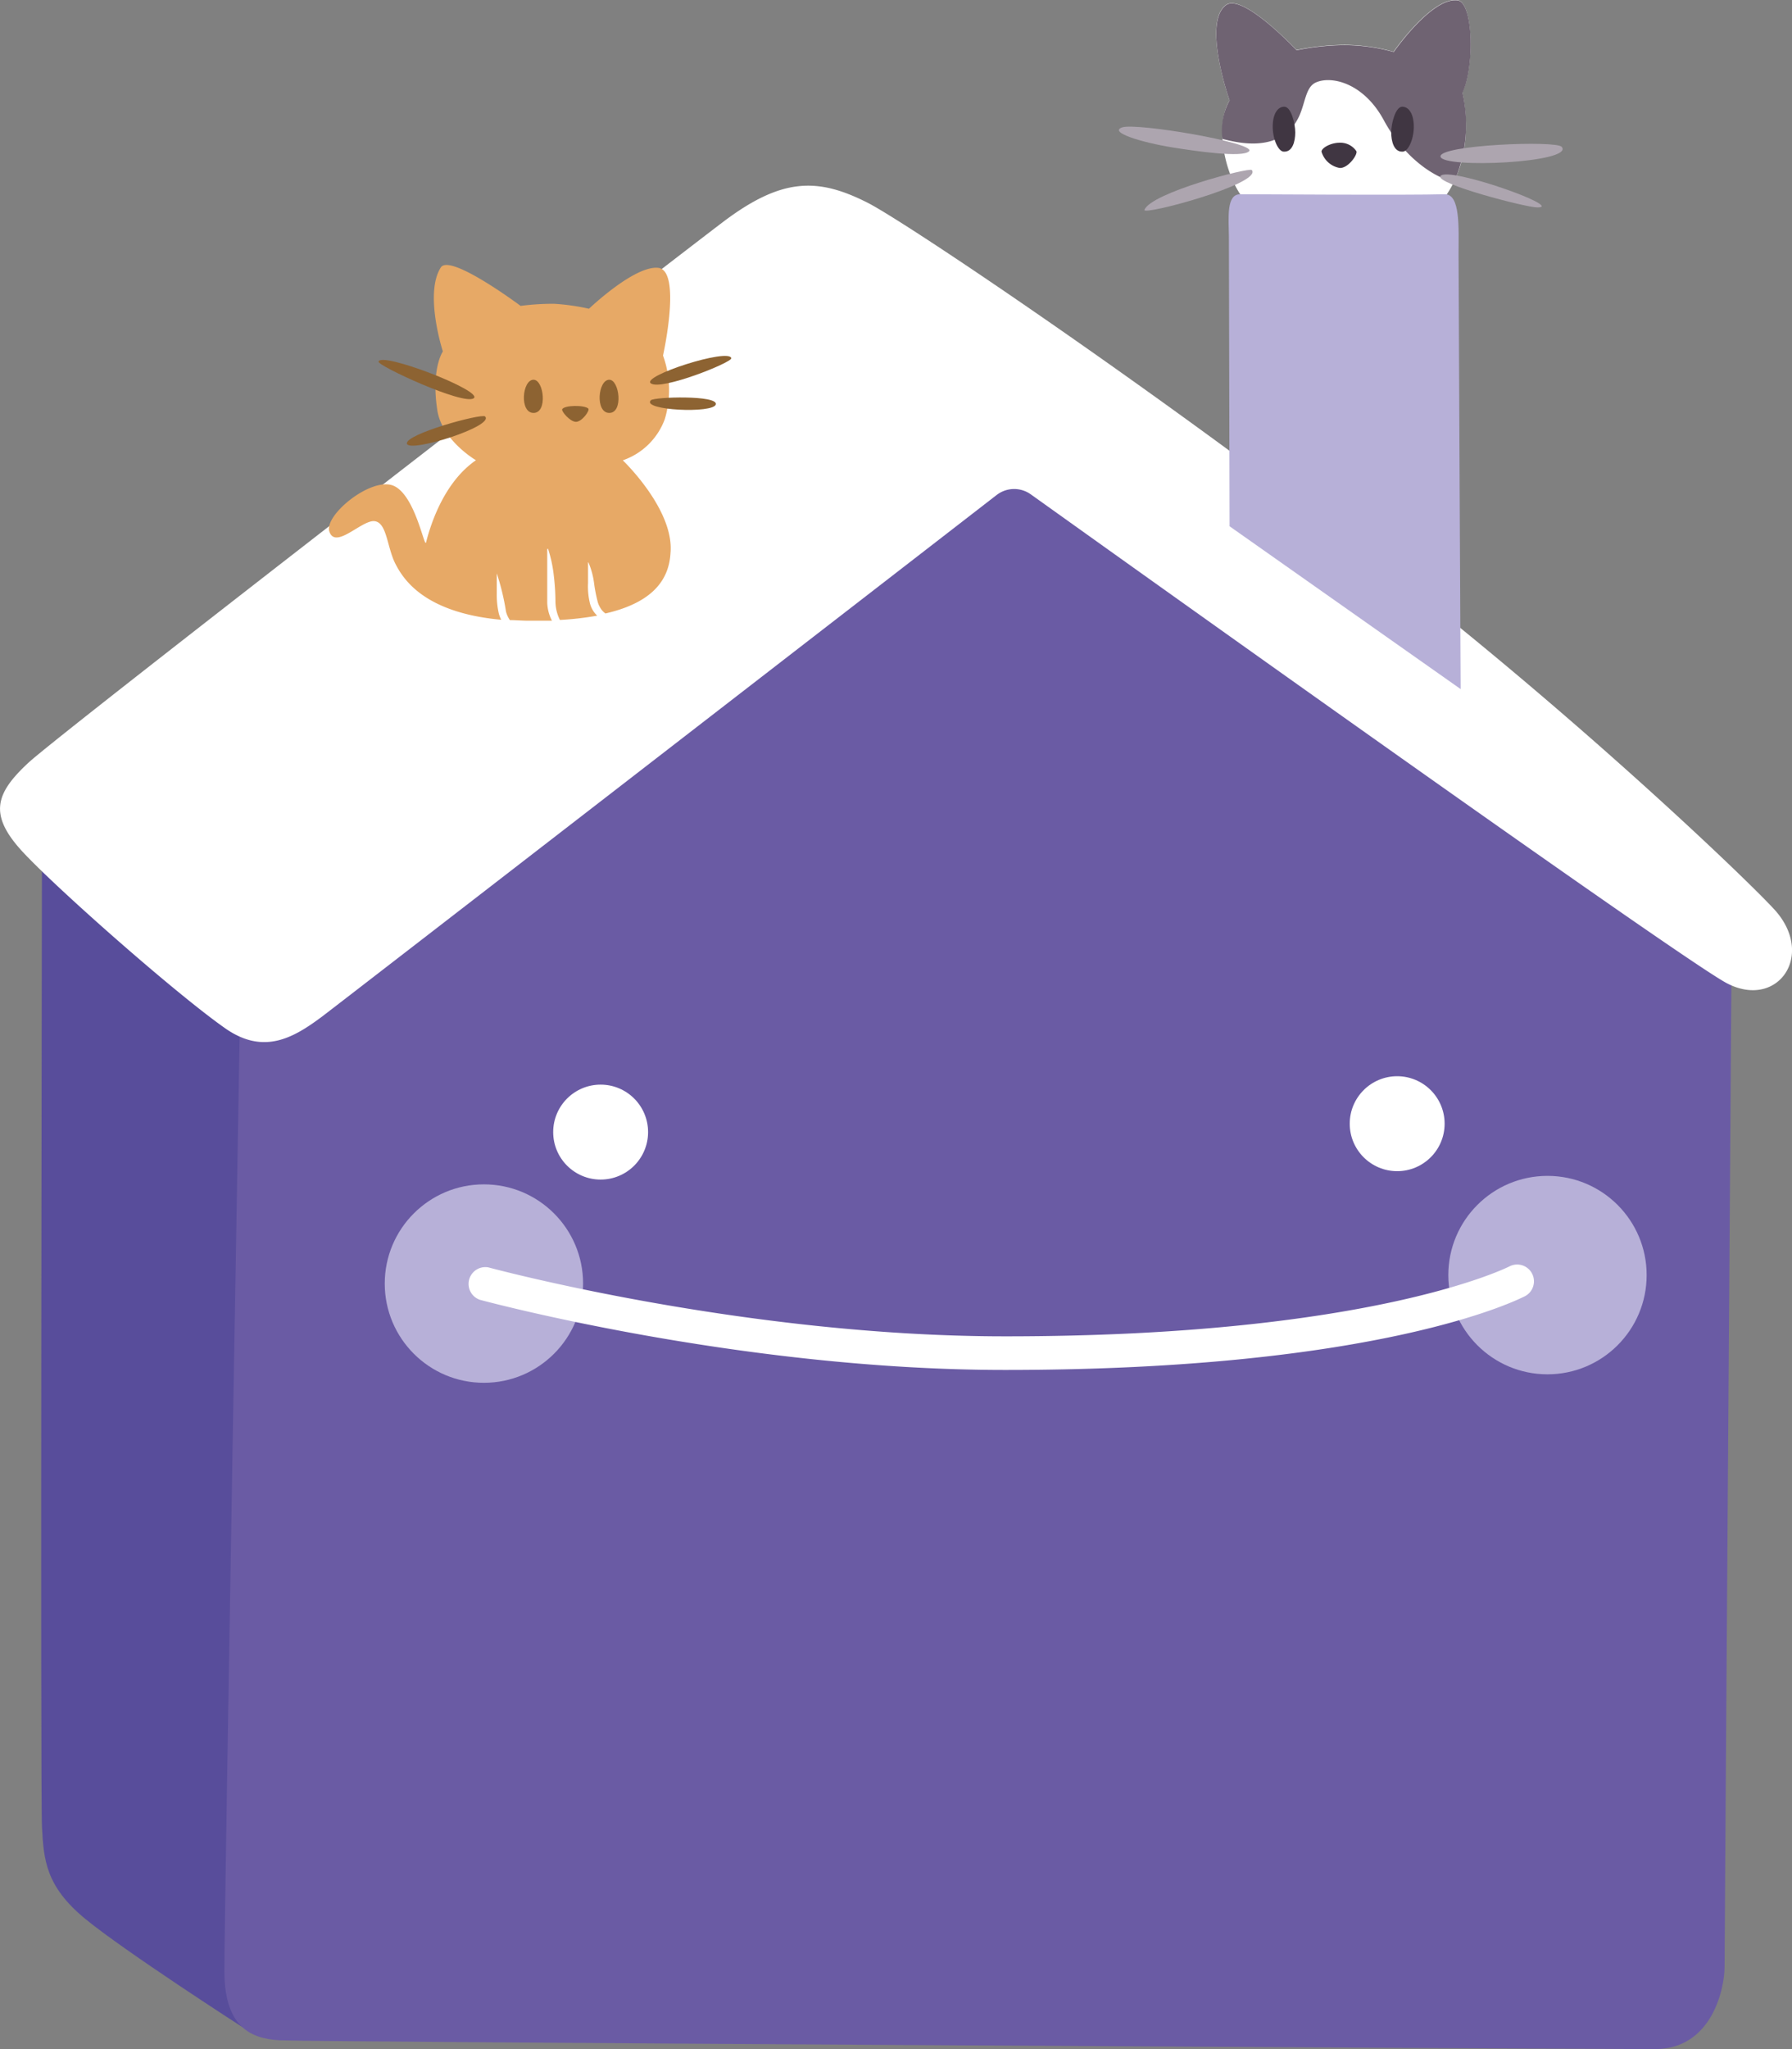 <svg id="Layer_1" data-name="Layer 1" xmlns="http://www.w3.org/2000/svg" viewBox="0 0 213.41 243.9"><rect x="0" y="0" width="213.41" height="243.9" fill="#808080" stroke="none"/><defs><style>.cls-1{fill:#584d9b;}.cls-2{fill:#6a5ba4;}.cls-3{fill:#b7b0d8;}.cls-4{fill:#fff;}.cls-5{fill:#6f6372;}.cls-6{fill:#ada5af;}.cls-7{fill:#403642;}.cls-8{fill:#e7a966;}.cls-9{fill:#8d6332;}</style></defs><path class="cls-1" d="M195.23,398.46s-.21,114.35,0,118.19.43,7,5.11,10.86,18.76,12.92,18.76,12.92l1.26-126Z" transform="translate(-190.23 -299.15)"/><path class="cls-2" d="M396.46,410.81s-.85,119.89-.85,122.45-1.49,9.79-8.3,9.79S227.17,542.2,223.55,542s-6.6-1.71-6.6-8.31,1.92-117.33,1.92-117.33l90.51-68.57Z" transform="translate(-190.23 -299.15)"/><circle class="cls-3" cx="57.63" cy="152.78" r="11.81"/><circle class="cls-4" cx="71.53" cy="134.75" r="5.65"/><circle class="cls-3" cx="184.29" cy="151.77" r="11.81"/><circle class="cls-4" cx="166.39" cy="133.75" r="5.65"/><path class="cls-4" d="M310,462.21h-.12c-31.64,0-62.2-8.27-62.5-8.35a2,2,0,0,1,1-3.86c.3.08,30.37,8.2,61.46,8.21H310c43.62,0,59.83-8.25,60-8.33a2,2,0,0,1,1.88,3.53C371.15,453.77,354.8,462.21,310,462.21Z" transform="translate(-190.23 -299.15)"/><path class="cls-4" d="M308.93,358.06A3.41,3.41,0,0,1,313,358c12.47,8.91,77.53,55.37,82.88,58.18,5.93,3.1,10.44-3.11,5.93-8.47-2.1-2.49-22.63-22.34-46.79-41.07-27.74-21.5-57.17-41.21-61.49-43.37-5.93-3-10.21-3-17.26,2.35s-78.71,60.65-82.66,64.32-4.8,6.21-.57,10.72,18.14,16.77,24,20.88c4.62,3.24,8.18,1.12,11.57-1.41C231.65,417.82,296.62,367.59,308.93,358.06Z" transform="translate(-190.23 -299.15)"/><path class="cls-4" d="M339.35,323.84c-2.75-2-4.81-9.15-2.69-12.74,0,0-3.28-9.28-.43-11.36,2-1.46,8.4,5.36,8.4,5.36a29.79,29.79,0,0,1,5.76-.61,22.2,22.2,0,0,1,5.8.82s4.54-6.54,7.62-6.14c1.85.24,2.05,7.83.57,11,0,0,2,7.58-2.6,13.12C358.6,327.09,342.85,326.8,339.35,323.84Z" transform="translate(-190.23 -299.15)"/><path class="cls-5" d="M363.82,299.2c-3.07-.41-7.61,6.14-7.61,6.14a22.33,22.33,0,0,0-5.81-.82,29.79,29.79,0,0,0-5.76.61s-6.4-6.83-8.4-5.37c-2.85,2.09.42,11.34.42,11.34a7.46,7.46,0,0,0-.85,4.59c1.53.37,6.67,1.79,8.93-2.3.95-1.71.88-3.81,2.17-4.41,1.83-.85,5.7,0,8.12,4.48s6,6.82,8.37,7.35a17,17,0,0,0,1-10.61C365.87,307,365.68,299.44,363.82,299.2Z" transform="translate(-190.23 -299.15)"/><path class="cls-6" d="M339,317.13c.72-1-13.43-3.39-15.12-2.82s2.3,1.8,6,2.39C332.25,317.08,338.32,318,339,317.13Z" transform="translate(-190.23 -299.15)"/><path class="cls-6" d="M339.31,319.39c-.3-.35-12,2.7-12.79,4.74C326.25,324.86,340.64,321,339.31,319.39Z" transform="translate(-190.23 -299.15)"/><path class="cls-6" d="M361.78,317.78c-.15-1.38,13.81-1.94,14.44-1.15C377.74,318.53,361.94,319.25,361.78,317.78Z" transform="translate(-190.23 -299.15)"/><path class="cls-6" d="M361.78,320.1c-.7.91,10.12,3.72,11.51,3.74C376.73,323.89,362.69,318.9,361.78,320.1Z" transform="translate(-190.23 -299.15)"/><path class="cls-7" d="M343.12,317.2c-.63,0-1.3-1.4-1.32-2.9s.53-2.43,1.36-2.45,1.32,2,1.32,3.06S344.17,317.25,343.12,317.2Z" transform="translate(-190.23 -299.15)"/><path class="cls-7" d="M357.27,317.2c.64,0,1.31-1.4,1.33-2.9s-.54-2.43-1.36-2.45-1.33,2-1.33,3.06S356.23,317.25,357.27,317.2Z" transform="translate(-190.23 -299.15)"/><path class="cls-7" d="M347.61,317.2c0-.44,1.09-1.06,2.15-1.06a2.3,2.3,0,0,1,2,1c.19.4-1,2.08-2,2A2.75,2.75,0,0,1,347.61,317.2Z" transform="translate(-190.23 -299.15)"/><path class="cls-3" d="M336.58,327.29c0,2,.08,34.5.08,34.5l27.52,19.38s-.25-48.67-.25-51.77.25-7.19-1.67-7.13c-4.36.13-22.82,0-24.33,0C336.27,322.26,336.55,325,336.58,327.29Z" transform="translate(-190.23 -299.15)"/><path class="cls-8" d="M264.4,353.94a8.16,8.16,0,0,0,5-4.9,12.05,12.05,0,0,0-.21-7.57s2.26-10.15-.58-10.44-8.24,4.87-8.24,4.87a25.65,25.65,0,0,0-4.14-.59,29.3,29.3,0,0,0-4,.25s-8.39-6.27-9.5-4.58c-2,3.1.24,10,.24,10s-1.42,2.05-.66,7c.55,3.59,4.6,5.95,4.6,5.95-3.74,2.57-5.36,7.48-5.94,9.78-.19.77-1.3-5.72-3.92-6.76s-8.21,3.49-7.6,5.45c.7,2.2,3.83-1.33,5.34-1.22s1.51,3,2.49,5c.9,1.78,3.33,5.89,12.64,6.74a4,4,0,0,1-.28-.72,10,10,0,0,1-.25-2.38l0-2.37a0,0,0,0,1,0-.05.05.05,0,0,1,0,0v0a27.6,27.6,0,0,1,1.09,4.49,2.92,2.92,0,0,0,.32.82,1.32,1.32,0,0,0,.16.25c.63,0,1.28.06,2,.07,1.07,0,2.06,0,3,0a5.09,5.09,0,0,1-.56-2.16v-6.34a.05.05,0,0,1,.05-.05.07.07,0,0,1,.05,0h0a15.67,15.67,0,0,1,.68,3.16,27.43,27.43,0,0,1,.2,3.14,5,5,0,0,0,.53,2.16,35.38,35.38,0,0,0,4.44-.51,3.06,3.06,0,0,1-.87-1.49,8.46,8.46,0,0,1-.22-2.4l0-2.39a0,0,0,0,1,0-.05.05.05,0,0,1,.05,0v0a9.24,9.24,0,0,1,.66,2.4,18.25,18.25,0,0,0,.4,2.12,2.65,2.65,0,0,0,.32.82,2.06,2.06,0,0,0,.54.65l.1.08c5.2-1.2,7.55-3.66,7.75-7.19C270.55,359.8,264.4,353.94,264.4,353.94Z" transform="translate(-190.23 -299.15)"/><path class="cls-9" d="M235.31,342.2c-.09.49,10.07,5.21,11.33,4.36S235.53,340.94,235.31,342.2Z" transform="translate(-190.23 -299.15)"/><path class="cls-9" d="M248,348.72c-.39-.4-9.58,2.11-9.31,3.24S249.16,349.89,248,348.72Z" transform="translate(-190.23 -299.15)"/><path class="cls-9" d="M277.32,341.79c.09.5-8.31,3.87-9.57,3S277.1,340.53,277.32,341.79Z" transform="translate(-190.23 -299.15)"/><path class="cls-9" d="M267.74,346.79c.4-.4,8-.63,7.74.49S266.57,348,267.74,346.79Z" transform="translate(-190.23 -299.15)"/><path class="cls-9" d="M262.79,344.35c-1.36,0-1.7,3.95,0,3.95S264,344.35,262.79,344.35Z" transform="translate(-190.23 -299.15)"/><path class="cls-9" d="M253.77,344.35c-1.36,0-1.7,3.95,0,3.95S255,344.35,253.77,344.35Z" transform="translate(-190.23 -299.15)"/><path class="cls-9" d="M257.18,347.86c.28-.5,2.67-.51,3.11-.08.22.23-.78,1.61-1.49,1.58S257.06,348.09,257.18,347.86Z" transform="translate(-190.23 -299.15)"/></svg>